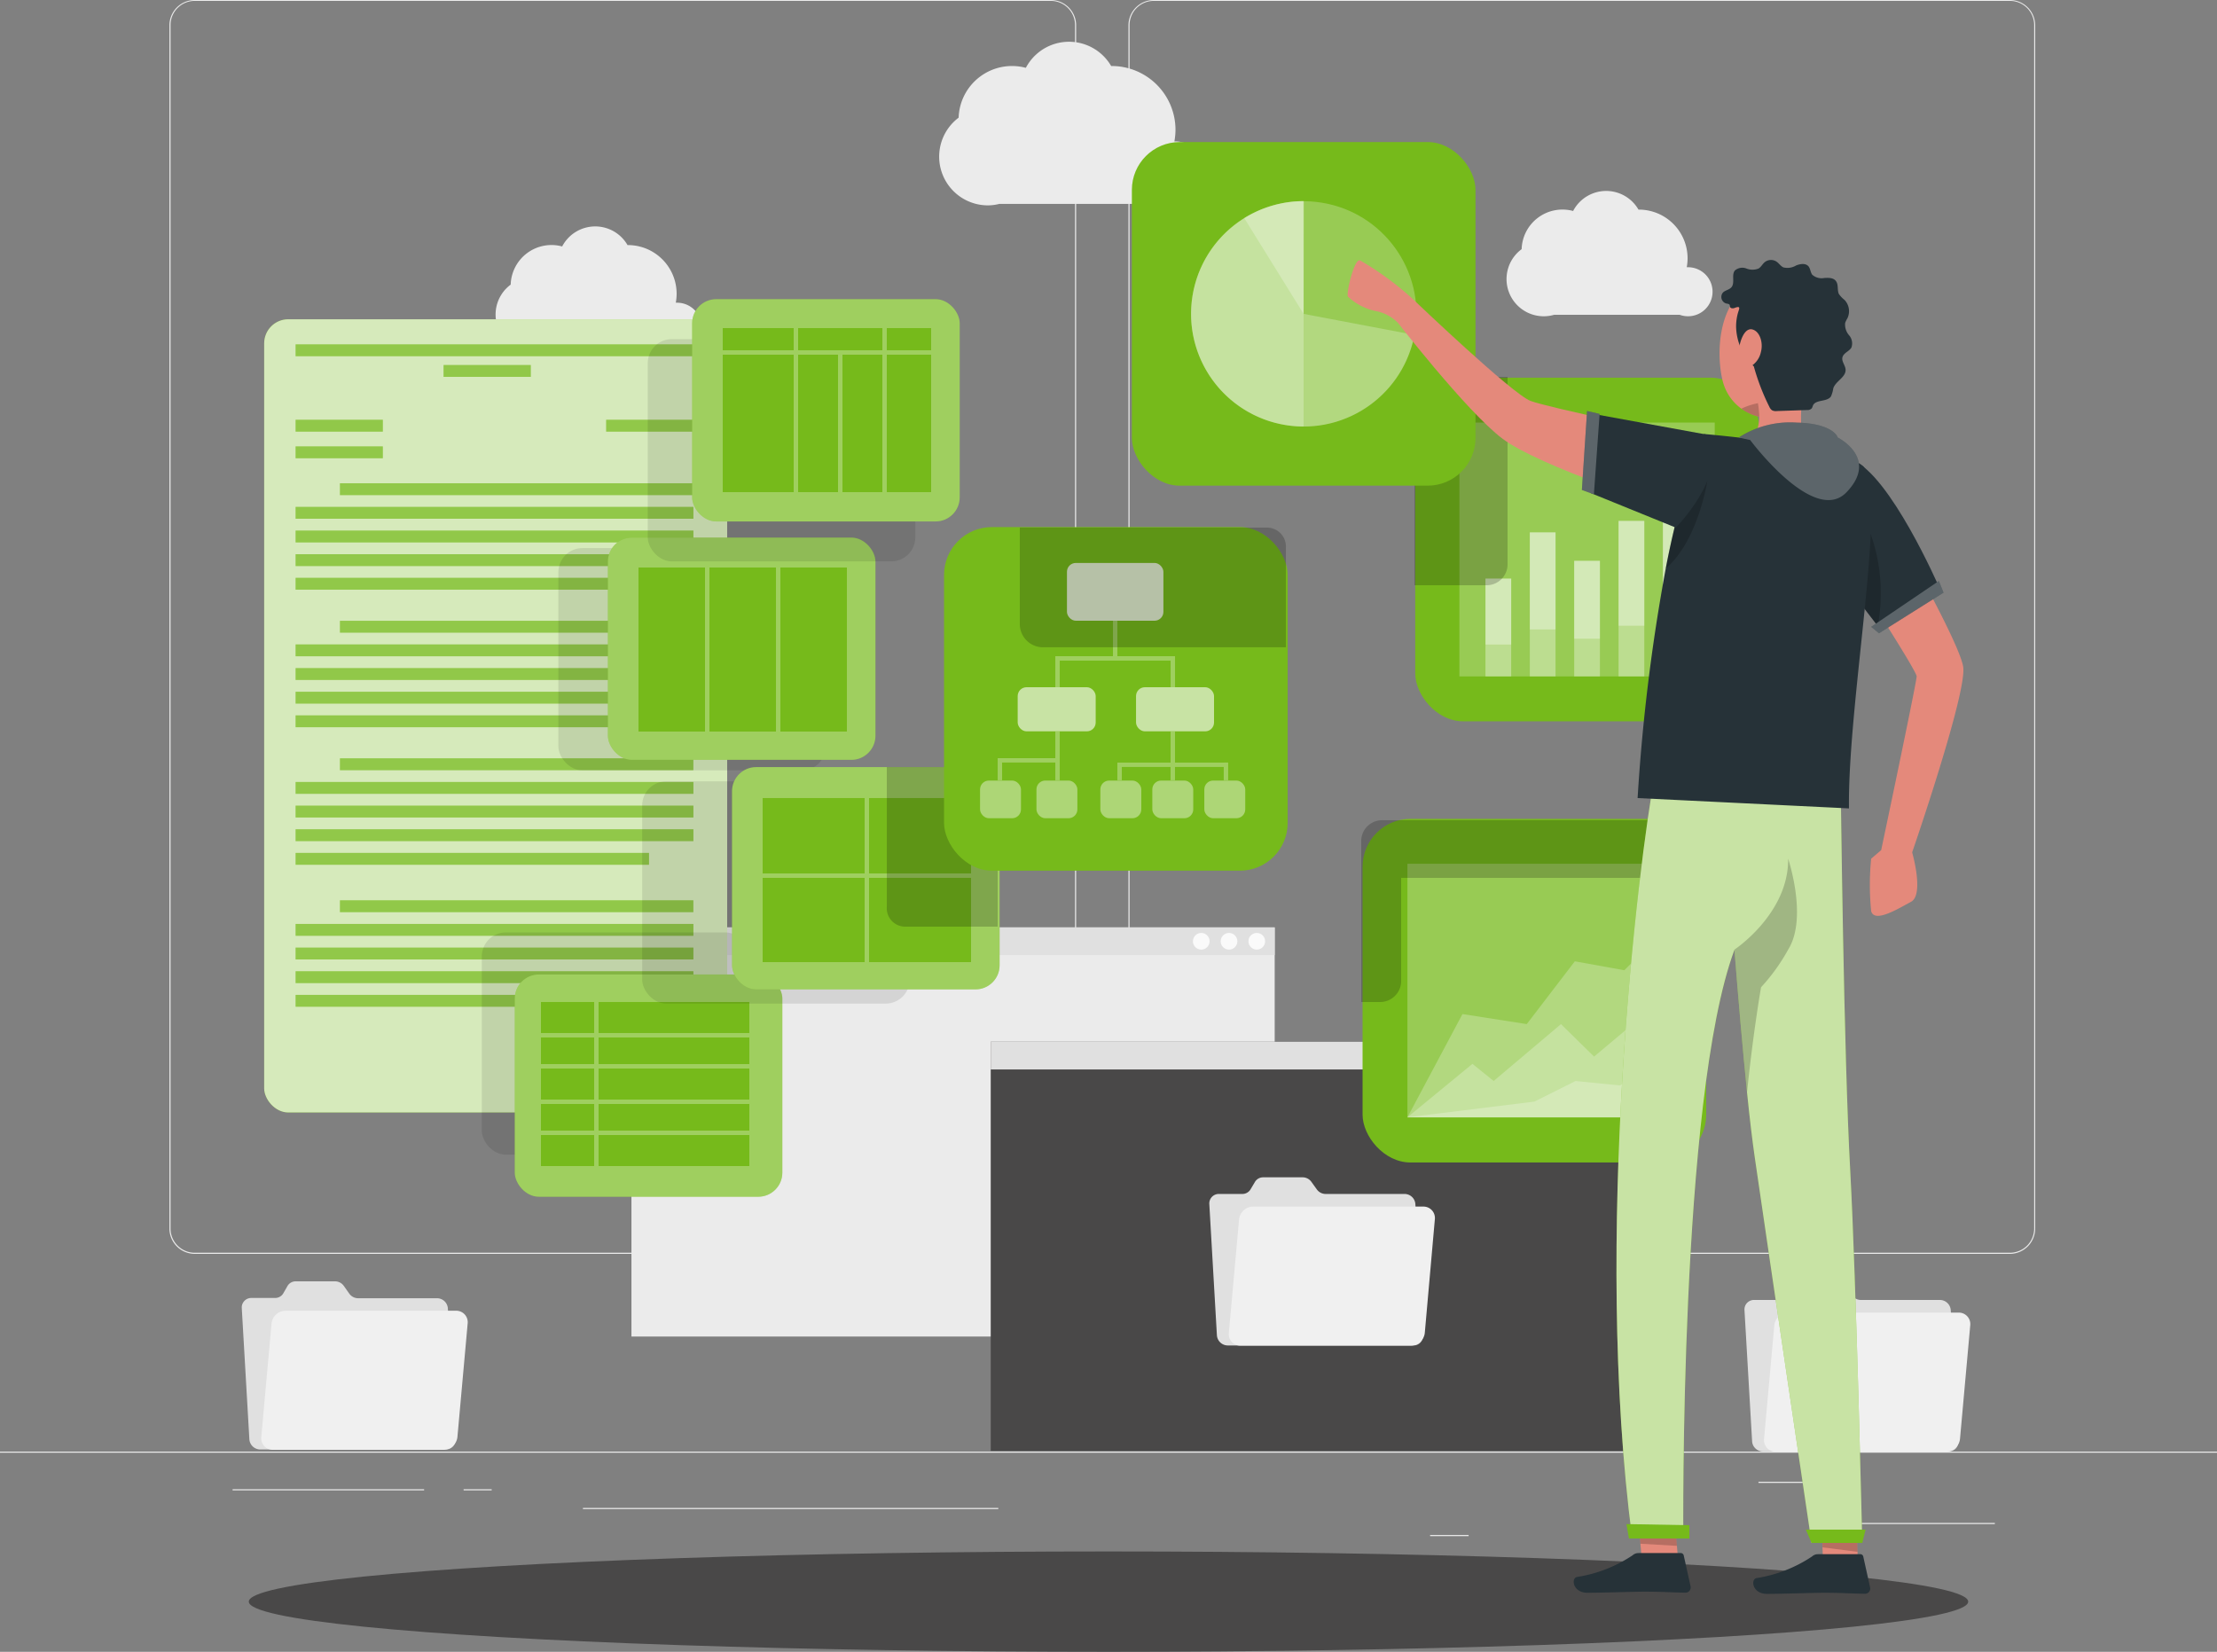 <svg xmlns="http://www.w3.org/2000/svg" width="218.305" height="162.663" viewBox="0 0 218.305 162.663">
  <rect x="0" y="0" width="218.305" height="162.663" fill="#808080" stroke="none"/>
  <g id="Visual_data-rafiki" data-name="Visual data-rafiki" transform="translate(0 -55)">
    <g id="freepik--background-complete--inject-205" transform="translate(0 55)">
      <rect id="Rectangle_142" data-name="Rectangle 142" width="218.305" height="0.109" transform="translate(0 142.946)" fill="#ebebeb"/>
      <rect id="Rectangle_143" data-name="Rectangle 143" width="14.461" height="0.109" transform="translate(181.97 149.971)" fill="#ebebeb"/>
      <rect id="Rectangle_144" data-name="Rectangle 144" width="3.794" height="0.109" transform="translate(140.82 151.159)" fill="#ebebeb"/>
      <rect id="Rectangle_145" data-name="Rectangle 145" width="8.379" height="0.109" transform="translate(173.155 145.919)" fill="#ebebeb"/>
      <rect id="Rectangle_146" data-name="Rectangle 146" width="18.857" height="0.109" transform="translate(22.905 146.653)" fill="#ebebeb"/>
      <rect id="Rectangle_147" data-name="Rectangle 147" width="2.764" height="0.109" transform="translate(45.652 146.653)" fill="#ebebeb"/>
      <rect id="Rectangle_148" data-name="Rectangle 148" width="40.902" height="0.109" transform="translate(57.401 148.495)" fill="#ebebeb"/>
      <path id="Path_660" data-name="Path 660" d="M125,178.473H40.7a2.493,2.493,0,0,1-2.489-2.493V57.471A2.493,2.493,0,0,1,40.7,55H125a2.493,2.493,0,0,1,2.493,2.493V175.98A2.493,2.493,0,0,1,125,178.473ZM40.7,55.087a2.384,2.384,0,0,0-2.38,2.384V175.98a2.384,2.384,0,0,0,2.38,2.384H125a2.388,2.388,0,0,0,2.384-2.384V57.471A2.388,2.388,0,0,0,125,55.087Z" transform="translate(-21.527 -55)" fill="#ebebeb"/>
      <path id="Path_661" data-name="Path 661" d="M341.3,178.473H256.993a2.5,2.5,0,0,1-2.493-2.493V57.471A2.5,2.5,0,0,1,256.993,55H341.3a2.493,2.493,0,0,1,2.484,2.471V175.98A2.493,2.493,0,0,1,341.3,178.473ZM256.993,55.087a2.388,2.388,0,0,0-2.384,2.384V175.98a2.388,2.388,0,0,0,2.384,2.384H341.3a2.388,2.388,0,0,0,2.384-2.384V57.471a2.388,2.388,0,0,0-2.384-2.384Z" transform="translate(-143.383 -55)" fill="#ebebeb"/>
      <rect id="Rectangle_149" data-name="Rectangle 149" width="63.339" height="40.29" transform="translate(62.178 91.326)" fill="#ebebeb"/>
      <rect id="Rectangle_150" data-name="Rectangle 150" width="63.339" height="2.729" transform="translate(62.178 91.326)" fill="#e0e0e0"/>
      <circle id="Ellipse_59" data-name="Ellipse 59" cx="0.821" cy="0.821" r="0.821" transform="translate(122.932 91.871)" fill="#fafafa"/>
      <circle id="Ellipse_60" data-name="Ellipse 60" cx="0.821" cy="0.821" r="0.821" transform="translate(120.199 91.871)" fill="#fafafa"/>
      <circle id="Ellipse_61" data-name="Ellipse 61" cx="0.821" cy="0.821" r="0.821" transform="translate(117.466 91.871)" fill="#fafafa"/>
      <rect id="Rectangle_151" data-name="Rectangle 151" width="63.339" height="40.29" transform="translate(97.556 102.586)" fill="#494848"/>
      <rect id="Rectangle_152" data-name="Rectangle 152" width="63.339" height="2.729" transform="translate(97.556 102.586)" fill="#e0e0e0"/>
      <path id="Path_662" data-name="Path 662" d="M364.232,292.021a.821.821,0,1,1-.821-.821A.821.821,0,0,1,364.232,292.021Z" transform="translate(-204.28 -188.073)" fill="#fafafa"/>
      <path id="Path_663" data-name="Path 663" d="M357.972,292.021a.821.821,0,1,1-.821-.821A.821.821,0,0,1,357.972,292.021Z" transform="translate(-200.753 -188.073)" fill="#fafafa"/>
      <path id="Path_664" data-name="Path 664" d="M351.712,292.02a.821.821,0,1,1-.8-.821.821.821,0,0,1,.8.821Z" transform="translate(-197.226 -188.072)" fill="#fafafa"/>
      <path id="Path_665" data-name="Path 665" d="M235.131,74.228h-.157a6.467,6.467,0,0,0,.109-1.14,6.287,6.287,0,0,0-6.287-6.283h-.048a4.8,4.8,0,0,0-8.4.179,5.261,5.261,0,0,0-6.619,4.907,4.8,4.8,0,0,0,2.855,8.637,4.729,4.729,0,0,0,1.148-.144h16.46a3.2,3.2,0,0,0,.943.144,3.152,3.152,0,0,0,0-6.3Z" transform="translate(-119.334 -60.304)" fill="#ebebeb"/>
      <path id="Path_666" data-name="Path 666" d="M357.632,105.575h-.122a4.734,4.734,0,0,0,.083-.873,4.8,4.8,0,0,0-4.8-4.8h-.035a3.672,3.672,0,0,0-6.436.135,4.021,4.021,0,0,0-5.069,3.759,3.663,3.663,0,0,0,2.183,6.61,3.712,3.712,0,0,0,1.013-.144H356.82a2.414,2.414,0,1,0,.816-4.685Z" transform="translate(-191.419 -79.261)" fill="#ebebeb"/>
      <path id="Path_667" data-name="Path 667" d="M129.632,113.575h-.122a4.729,4.729,0,0,0,.083-.873,4.8,4.8,0,0,0-4.8-4.8h-.035a3.672,3.672,0,0,0-6.436.135,4.021,4.021,0,0,0-5.069,3.759,3.663,3.663,0,0,0,2.183,6.61,3.71,3.71,0,0,0,1.013-.144H128.82a2.414,2.414,0,1,0,.816-4.685Z" transform="translate(-62.966 -83.768)" fill="#ebebeb"/>
      <path id="Path_668" data-name="Path 668" d="M65.114,345.214l-.55-.777a1.056,1.056,0,0,0-.873-.437H59.84a.93.93,0,0,0-.8.437l-.437.764a.934.934,0,0,1-.8.437H55.465a.934.934,0,0,0-.939,1l.747,12.919a1.078,1.078,0,0,0,1.057,1h18.3a.934.934,0,0,0,.939-1l-.751-12.893a1.07,1.07,0,0,0-1.052-1H65.97A1.07,1.07,0,0,1,65.114,345.214Z" transform="translate(-30.718 -217.82)" fill="#e0e0e0"/>
      <path id="Path_669" data-name="Path 669" d="M78.062,350.629H61.3a1.4,1.4,0,0,0-1.375,1.253l-1.009,11.19a1.135,1.135,0,0,0,1.153,1.253H76.848a1.41,1.41,0,0,0,1.38-1.253l1.009-11.19a1.131,1.131,0,0,0-1.174-1.253Z" transform="translate(-33.187 -221.554)" fill="#f0f0f0"/>
      <path id="Path_670" data-name="Path 670" d="M404.022,345.65l-.546-.764a1.065,1.065,0,0,0-.873-.437h-3.868a.922.922,0,0,0-.8.437l-.463.764a.93.93,0,0,1-.8.437h-2.31a.934.934,0,0,0-.939,1l.751,12.919a1.07,1.07,0,0,0,1.052,1h18.316a.934.934,0,0,0,.939-1l-.747-12.919a1.078,1.078,0,0,0-1.057-1h-7.793A1.07,1.07,0,0,1,404.022,345.65Z" transform="translate(-221.646 -218.073)" fill="#e0e0e0"/>
      <path id="Path_671" data-name="Path 671" d="M416.992,351.05H400.23a1.406,1.406,0,0,0-1.38,1.253l-1.009,11.19a1.135,1.135,0,0,0,1.153,1.253h16.761a1.41,1.41,0,0,0,1.38-1.253l1.009-11.19a1.131,1.131,0,0,0-1.153-1.253Z" transform="translate(-224.137 -221.791)" fill="#f0f0f0"/>
      <path id="Path_672" data-name="Path 672" d="M283.318,321.74l-.55-.764a1.057,1.057,0,0,0-.873-.437h-3.868a.93.93,0,0,0-.8.437l-.454.764a.934.934,0,0,1-.8.437h-2.31a.934.934,0,0,0-.939,1l.747,12.919a1.078,1.078,0,0,0,1.057,1h18.294a.93.93,0,0,0,.939-1l-.747-12.919a1.07,1.07,0,0,0-1.052-1H284.16A1.07,1.07,0,0,1,283.318,321.74Z" transform="translate(-153.644 -204.602)" fill="#e0e0e0"/>
      <path id="Path_673" data-name="Path 673" d="M296.281,327.14H279.515a1.406,1.406,0,0,0-1.375,1.253l-1.009,11.19a1.131,1.131,0,0,0,1.153,1.253h16.762a1.41,1.41,0,0,0,1.38-1.253l.991-11.195a1.126,1.126,0,0,0-1.135-1.249Z" transform="translate(-156.129 -208.321)" fill="#f0f0f0"/>
    </g>
    <g id="freepik--Shadow--inject-205" transform="translate(24.498 207.779)">
      <ellipse id="freepik--path--inject-205" cx="84.654" cy="4.942" rx="84.654" ry="4.942" fill="#494848"/>
    </g>
    <g id="freepik--Script--inject-205" transform="translate(26.013 86.44)">
      <rect id="Rectangle_153" data-name="Rectangle 153" width="45.591" height="78.11" rx="2.37" fill="#76ba1b"/>
      <rect id="Rectangle_154" data-name="Rectangle 154" width="45.591" height="78.11" rx="2.37" fill="#fff" opacity="0.7"/>
      <rect id="Rectangle_155" data-name="Rectangle 155" width="8.588" height="1.166" transform="translate(3.096 9.898)" fill="#76ba1b"/>
      <rect id="Rectangle_156" data-name="Rectangle 156" width="8.588" height="1.166" transform="translate(3.096 12.518)" fill="#76ba1b"/>
      <rect id="Rectangle_157" data-name="Rectangle 157" width="8.588" height="1.166" transform="translate(33.676 9.898)" fill="#76ba1b"/>
      <rect id="Rectangle_158" data-name="Rectangle 158" width="8.588" height="1.166" transform="translate(17.665 4.506)" fill="#76ba1b"/>
      <rect id="Rectangle_159" data-name="Rectangle 159" width="39.168" height="1.166" transform="translate(3.096 2.471)" fill="#76ba1b"/>
      <rect id="Rectangle_160" data-name="Rectangle 160" width="34.798" height="1.166" transform="translate(7.462 16.15)" fill="#76ba1b"/>
      <rect id="Rectangle_161" data-name="Rectangle 161" width="39.168" height="1.166" transform="translate(3.096 18.477)" fill="#76ba1b"/>
      <rect id="Rectangle_162" data-name="Rectangle 162" width="39.168" height="1.166" transform="translate(3.096 20.809)" fill="#76ba1b"/>
      <rect id="Rectangle_163" data-name="Rectangle 163" width="39.168" height="1.166" transform="translate(3.096 23.136)" fill="#76ba1b"/>
      <rect id="Rectangle_164" data-name="Rectangle 164" width="34.798" height="1.166" transform="translate(3.096 25.463)" fill="#76ba1b"/>
      <rect id="Rectangle_165" data-name="Rectangle 165" width="34.798" height="1.166" transform="translate(7.462 29.694)" fill="#76ba1b"/>
      <rect id="Rectangle_166" data-name="Rectangle 166" width="39.168" height="1.166" transform="translate(3.096 32.021)" fill="#76ba1b"/>
      <rect id="Rectangle_167" data-name="Rectangle 167" width="39.168" height="1.166" transform="translate(3.096 34.352)" fill="#76ba1b"/>
      <rect id="Rectangle_168" data-name="Rectangle 168" width="39.168" height="1.166" transform="translate(3.096 36.68)" fill="#76ba1b"/>
      <rect id="Rectangle_169" data-name="Rectangle 169" width="34.798" height="1.166" transform="translate(3.096 39.007)" fill="#76ba1b"/>
      <rect id="Rectangle_170" data-name="Rectangle 170" width="34.798" height="1.166" transform="translate(7.462 43.237)" fill="#76ba1b"/>
      <rect id="Rectangle_171" data-name="Rectangle 171" width="39.168" height="1.166" transform="translate(3.096 45.565)" fill="#76ba1b"/>
      <rect id="Rectangle_172" data-name="Rectangle 172" width="39.168" height="1.166" transform="translate(3.096 47.896)" fill="#76ba1b"/>
      <rect id="Rectangle_173" data-name="Rectangle 173" width="39.168" height="1.166" transform="translate(3.096 50.223)" fill="#76ba1b"/>
      <rect id="Rectangle_174" data-name="Rectangle 174" width="34.798" height="1.166" transform="translate(3.096 52.55)" fill="#76ba1b"/>
      <rect id="Rectangle_175" data-name="Rectangle 175" width="34.798" height="1.166" transform="translate(7.462 57.218)" fill="#76ba1b"/>
      <rect id="Rectangle_176" data-name="Rectangle 176" width="39.168" height="1.166" transform="translate(3.096 59.545)" fill="#76ba1b"/>
      <rect id="Rectangle_177" data-name="Rectangle 177" width="39.168" height="1.166" transform="translate(3.096 61.876)" fill="#76ba1b"/>
      <rect id="Rectangle_178" data-name="Rectangle 178" width="39.168" height="1.166" transform="translate(3.096 64.204)" fill="#76ba1b"/>
      <rect id="Rectangle_179" data-name="Rectangle 179" width="34.798" height="1.166" transform="translate(3.096 66.531)" fill="#76ba1b"/>
      <rect id="Rectangle_180" data-name="Rectangle 180" width="8.588" height="1.166" transform="translate(33.676 73.246)" fill="#76ba1b"/>
      <g id="Group_3494" data-name="Group 3494" transform="translate(3.096 2.471)" opacity="0.2">
        <rect id="Rectangle_181" data-name="Rectangle 181" width="8.588" height="1.166" transform="translate(0 7.427)" fill="#fff"/>
        <rect id="Rectangle_182" data-name="Rectangle 182" width="8.588" height="1.166" transform="translate(0 10.046)" fill="#fff"/>
        <rect id="Rectangle_183" data-name="Rectangle 183" width="8.588" height="1.166" transform="translate(30.58 7.427)" fill="#fff"/>
        <rect id="Rectangle_184" data-name="Rectangle 184" width="8.588" height="1.166" transform="translate(14.57 2.035)" fill="#fff"/>
        <rect id="Rectangle_185" data-name="Rectangle 185" width="39.168" height="1.166" fill="#fff"/>
        <rect id="Rectangle_186" data-name="Rectangle 186" width="34.798" height="1.166" transform="translate(4.366 13.679)" fill="#fff"/>
        <rect id="Rectangle_187" data-name="Rectangle 187" width="39.168" height="1.166" transform="translate(0 16.006)" fill="#fff"/>
        <rect id="Rectangle_188" data-name="Rectangle 188" width="39.168" height="1.166" transform="translate(0 18.338)" fill="#fff"/>
        <rect id="Rectangle_189" data-name="Rectangle 189" width="39.168" height="1.166" transform="translate(0 20.665)" fill="#fff"/>
        <rect id="Rectangle_190" data-name="Rectangle 190" width="34.798" height="1.166" transform="translate(0 22.992)" fill="#fff"/>
        <rect id="Rectangle_191" data-name="Rectangle 191" width="34.798" height="1.166" transform="translate(4.366 27.223)" fill="#fff"/>
        <rect id="Rectangle_192" data-name="Rectangle 192" width="39.168" height="1.166" transform="translate(0 29.55)" fill="#fff"/>
        <rect id="Rectangle_193" data-name="Rectangle 193" width="39.168" height="1.166" transform="translate(0 31.881)" fill="#fff"/>
        <rect id="Rectangle_194" data-name="Rectangle 194" width="39.168" height="1.166" transform="translate(0 34.208)" fill="#fff"/>
        <rect id="Rectangle_195" data-name="Rectangle 195" width="34.798" height="1.166" transform="translate(0 36.536)" fill="#fff"/>
        <rect id="Rectangle_196" data-name="Rectangle 196" width="34.798" height="1.166" transform="translate(4.366 40.766)" fill="#fff"/>
        <rect id="Rectangle_197" data-name="Rectangle 197" width="39.168" height="1.166" transform="translate(0 43.093)" fill="#fff"/>
        <rect id="Rectangle_198" data-name="Rectangle 198" width="39.168" height="1.166" transform="translate(0 45.425)" fill="#fff"/>
        <rect id="Rectangle_199" data-name="Rectangle 199" width="39.168" height="1.166" transform="translate(0 47.752)" fill="#fff"/>
        <rect id="Rectangle_200" data-name="Rectangle 200" width="34.798" height="1.166" transform="translate(0 50.079)" fill="#fff"/>
        <rect id="Rectangle_201" data-name="Rectangle 201" width="34.798" height="1.166" transform="translate(4.366 54.747)" fill="#fff"/>
        <rect id="Rectangle_202" data-name="Rectangle 202" width="39.168" height="1.166" transform="translate(0 57.074)" fill="#fff"/>
        <rect id="Rectangle_203" data-name="Rectangle 203" width="39.168" height="1.166" transform="translate(0 59.405)" fill="#fff"/>
        <rect id="Rectangle_204" data-name="Rectangle 204" width="39.168" height="1.166" transform="translate(0 61.732)" fill="#fff"/>
        <rect id="Rectangle_205" data-name="Rectangle 205" width="34.798" height="1.166" transform="translate(0 64.059)" fill="#fff"/>
        <rect id="Rectangle_206" data-name="Rectangle 206" width="8.588" height="1.166" transform="translate(30.58 70.774)" fill="#fff"/>
      </g>
    </g>
    <g id="freepik--data-2--inject-205" transform="translate(47.442 84.462)">
      <rect id="Rectangle_207" data-name="Rectangle 207" width="26.345" height="21.887" rx="2.37" transform="translate(0 62.357)" opacity="0.1"/>
      <rect id="Rectangle_208" data-name="Rectangle 208" width="26.345" height="21.887" rx="2.37" transform="translate(3.248 66.5)" fill="#76ba1b"/>
      <rect id="Rectangle_209" data-name="Rectangle 209" width="26.345" height="21.887" rx="2.37" transform="translate(3.248 66.5)" fill="#fff" opacity="0.3"/>
      <rect id="Rectangle_210" data-name="Rectangle 210" width="5.239" height="2.62" transform="translate(5.824 79.253)" fill="#76ba1b"/>
      <rect id="Rectangle_211" data-name="Rectangle 211" width="14.845" height="2.62" transform="translate(11.5 79.253)" fill="#76ba1b"/>
      <rect id="Rectangle_212" data-name="Rectangle 212" width="5.239" height="3.056" transform="translate(5.824 75.761)" fill="#76ba1b"/>
      <rect id="Rectangle_213" data-name="Rectangle 213" width="5.239" height="2.62" transform="translate(5.824 72.704)" fill="#76ba1b"/>
      <rect id="Rectangle_214" data-name="Rectangle 214" width="14.845" height="3.056" transform="translate(11.5 75.761)" fill="#76ba1b"/>
      <rect id="Rectangle_215" data-name="Rectangle 215" width="14.845" height="3.056" transform="translate(11.5 82.31)" fill="#76ba1b"/>
      <rect id="Rectangle_216" data-name="Rectangle 216" width="14.845" height="2.62" transform="translate(11.5 72.704)" fill="#76ba1b"/>
      <rect id="Rectangle_217" data-name="Rectangle 217" width="5.239" height="3.056" transform="translate(5.824 82.31)" fill="#76ba1b"/>
      <rect id="Rectangle_218" data-name="Rectangle 218" width="5.239" height="3.056" transform="translate(5.824 69.211)" fill="#76ba1b"/>
      <rect id="Rectangle_219" data-name="Rectangle 219" width="14.845" height="3.056" transform="translate(11.5 69.211)" fill="#76ba1b"/>
      <rect id="Rectangle_220" data-name="Rectangle 220" width="26.345" height="21.887" rx="2.37" transform="translate(7.54 24.511)" opacity="0.1"/>
      <rect id="Rectangle_221" data-name="Rectangle 221" width="26.345" height="21.887" rx="2.37" transform="translate(12.417 23.477)" fill="#76ba1b"/>
      <rect id="Rectangle_222" data-name="Rectangle 222" width="26.345" height="21.887" rx="2.37" transform="translate(12.417 23.477)" fill="#fff" opacity="0.3"/>
      <rect id="Rectangle_223" data-name="Rectangle 223" width="6.549" height="3.056" transform="translate(29.401 26.424)" fill="#76ba1b"/>
      <rect id="Rectangle_224" data-name="Rectangle 224" width="6.549" height="3.056" transform="translate(22.416 26.424)" fill="#76ba1b"/>
      <rect id="Rectangle_225" data-name="Rectangle 225" width="6.549" height="13.098" transform="translate(22.416 29.48)" fill="#76ba1b"/>
      <rect id="Rectangle_226" data-name="Rectangle 226" width="6.549" height="13.098" transform="translate(29.401 29.48)" fill="#76ba1b"/>
      <rect id="Rectangle_227" data-name="Rectangle 227" width="6.549" height="3.056" transform="translate(15.43 26.424)" fill="#76ba1b"/>
      <rect id="Rectangle_228" data-name="Rectangle 228" width="6.549" height="13.098" transform="translate(15.43 29.48)" fill="#76ba1b"/>
      <rect id="Rectangle_229" data-name="Rectangle 229" width="26.345" height="21.887" rx="2.37" transform="translate(15.792 47.481)" opacity="0.1"/>
      <rect id="Rectangle_230" data-name="Rectangle 230" width="26.345" height="21.887" rx="2.37" transform="translate(24.642 46.08)" fill="#76ba1b"/>
      <rect id="Rectangle_231" data-name="Rectangle 231" width="26.345" height="21.887" rx="2.37" transform="translate(24.642 46.08)" fill="#fff" opacity="0.3"/>
      <rect id="Rectangle_232" data-name="Rectangle 232" width="10.042" height="7.422" transform="translate(38.134 49.127)" fill="#76ba1b"/>
      <rect id="Rectangle_233" data-name="Rectangle 233" width="10.042" height="7.422" transform="translate(27.655 49.127)" fill="#76ba1b"/>
      <rect id="Rectangle_234" data-name="Rectangle 234" width="10.042" height="8.296" transform="translate(27.655 56.986)" fill="#76ba1b"/>
      <rect id="Rectangle_235" data-name="Rectangle 235" width="10.042" height="8.296" transform="translate(38.134 56.986)" fill="#76ba1b"/>
      <path id="Path_674" data-name="Path 674" d="M210.909,229.044v14.674h-9.051a1.812,1.812,0,0,1-1.864-1.947V228h10.073C210.638,228,210.909,228.472,210.909,229.044Z" transform="translate(-160.113 -181.929)" opacity="0.2"/>
      <rect id="Rectangle_236" data-name="Rectangle 236" width="26.345" height="21.887" rx="2.37" transform="translate(16.342 3.934)" opacity="0.1"/>
      <rect id="Rectangle_237" data-name="Rectangle 237" width="26.345" height="21.887" rx="2.37" transform="translate(20.713)" fill="#76ba1b"/>
      <rect id="Rectangle_238" data-name="Rectangle 238" width="26.345" height="21.887" rx="2.37" transform="translate(20.713)" fill="#fff" opacity="0.3"/>
      <rect id="Rectangle_239" data-name="Rectangle 239" width="8.296" height="2.183" transform="translate(31.148 2.847)" fill="#76ba1b"/>
      <rect id="Rectangle_240" data-name="Rectangle 240" width="3.929" height="13.535" transform="translate(31.148 5.466)" fill="#76ba1b"/>
      <rect id="Rectangle_241" data-name="Rectangle 241" width="4.366" height="2.183" transform="translate(39.88 2.847)" fill="#76ba1b"/>
      <rect id="Rectangle_242" data-name="Rectangle 242" width="4.366" height="13.535" transform="translate(39.88 5.466)" fill="#76ba1b"/>
      <rect id="Rectangle_243" data-name="Rectangle 243" width="3.929" height="13.535" transform="translate(35.514 5.466)" fill="#76ba1b"/>
      <rect id="Rectangle_244" data-name="Rectangle 244" width="6.986" height="13.535" transform="translate(23.725 5.466)" fill="#76ba1b"/>
      <rect id="Rectangle_245" data-name="Rectangle 245" width="6.986" height="2.183" transform="translate(23.725 2.847)" fill="#76ba1b"/>
    </g>
    <g id="freepik--data-1--inject-205" transform="translate(92.959 68.989)">
      <rect id="Rectangle_246" data-name="Rectangle 246" width="33.837" height="33.837" rx="4.71" transform="translate(41.212 66.649)" fill="#76ba1b"/>
      <rect id="Rectangle_247" data-name="Rectangle 247" width="25.14" height="24.996" transform="translate(45.63 71.071)" fill="#fff" opacity="0.25"/>
      <path id="Path_675" data-name="Path 675" d="M317.42,291.974l6.4-5.261,2.091,1.685,6.628-5.6,3.257,3.2,6.763-5.676v11.644Z" transform="translate(-271.79 -195.938)" fill="#fff" opacity="0.25"/>
      <path id="Path_676" data-name="Path 676" d="M317.42,283.433l5.418-10.164,6.331.987,4.733-6.182,4.873.878,3.785-3.781v18.263Z" transform="translate(-271.79 -187.397)" fill="#fff" opacity="0.25"/>
      <path id="Path_677" data-name="Path 677" d="M317.42,300.239l12.5-1.546,4.052-2.026,4.366.437,4.222-2.1v5.239Z" transform="translate(-271.79 -204.203)" fill="#fff" opacity="0.25"/>
      <path id="Path_678" data-name="Path 678" d="M337.563,240v3.493a2.279,2.279,0,0,1-2.183,2.183h-24.45v10.252a2.083,2.083,0,0,1-2.183,1.973H307v-15.98A2.059,2.059,0,0,1,309.183,240Z" transform="translate(-265.919 -173.216)" opacity="0.2"/>
      <rect id="Rectangle_248" data-name="Rectangle 248" width="33.837" height="33.837" rx="4.71" transform="translate(0 37.915)" fill="#76ba1b"/>
      <rect id="Rectangle_249" data-name="Rectangle 249" width="9.496" height="5.689" rx="0.87" transform="translate(12.103 41.447)" fill="#fff" opacity="0.8"/>
      <rect id="Rectangle_250" data-name="Rectangle 250" width="7.68" height="4.344" rx="0.87" transform="translate(7.252 53.686)" fill="#fff" opacity="0.6"/>
      <rect id="Rectangle_251" data-name="Rectangle 251" width="7.68" height="4.344" rx="0.87" transform="translate(18.905 53.686)" fill="#fff" opacity="0.6"/>
      <rect id="Rectangle_252" data-name="Rectangle 252" width="4.03" height="3.711" rx="0.87" transform="translate(15.391 62.876)" fill="#fff" opacity="0.4"/>
      <rect id="Rectangle_253" data-name="Rectangle 253" width="4.03" height="3.711" rx="0.87" transform="translate(20.508 62.876)" fill="#fff" opacity="0.4"/>
      <rect id="Rectangle_254" data-name="Rectangle 254" width="4.03" height="3.711" rx="0.87" transform="translate(25.629 62.876)" fill="#fff" opacity="0.4"/>
      <rect id="Rectangle_255" data-name="Rectangle 255" width="4.03" height="3.711" rx="0.87" transform="translate(3.545 62.876)" fill="#fff" opacity="0.4"/>
      <rect id="Rectangle_256" data-name="Rectangle 256" width="4.03" height="3.711" rx="0.87" transform="translate(9.099 62.876)" fill="#fff" opacity="0.4"/>
      <g id="Group_3495" data-name="Group 3495" transform="translate(5.279 47.136)" opacity="0.3">
        <path id="Path_679" data-name="Path 679" d="M249.352,201.549h.437v-3.056h-5.676V195h-.437v3.493H238v3.056h.437v-2.62h10.915Z" transform="translate(-232.324 -195)" fill="#fff"/>
        <path id="Path_680" data-name="Path 680" d="M230.676,222.62H225V224.8h.437v-1.746h5.239V224.8h.437V220h-.437Z" transform="translate(-225 -209.085)" fill="#fff"/>
        <path id="Path_681" data-name="Path 681" d="M257.676,223.056V220h-.437v3.056H252V224.8h.437v-1.31h4.8v1.31h.437v-1.31h4.8v1.31h.437v-1.746Z" transform="translate(-240.212 -209.085)" fill="#fff"/>
      </g>
      <path id="Path_682" data-name="Path 682" d="M256.2,176v9.784H232.214A2.292,2.292,0,0,1,230,183.605V174h24.324a1.864,1.864,0,0,1,1.873,2Z" transform="translate(-222.538 -136.032)" opacity="0.2"/>
      <rect id="Rectangle_257" data-name="Rectangle 257" width="33.837" height="33.837" rx="4.71" transform="translate(46.399 23.206)" fill="#76ba1b"/>
      <rect id="Rectangle_258" data-name="Rectangle 258" width="25.14" height="24.996" transform="translate(50.747 27.624)" fill="#fff" opacity="0.25"/>
      <rect id="Rectangle_259" data-name="Rectangle 259" width="2.532" height="6.492" transform="translate(53.314 42.989)" fill="#fff" opacity="0.35"/>
      <rect id="Rectangle_260" data-name="Rectangle 260" width="2.532" height="9.632" transform="translate(53.314 42.989)" fill="#fff" opacity="0.35"/>
      <rect id="Rectangle_261" data-name="Rectangle 261" width="2.532" height="9.557" transform="translate(57.681 38.439)" fill="#fff" opacity="0.35"/>
      <rect id="Rectangle_262" data-name="Rectangle 262" width="2.532" height="14.181" transform="translate(57.681 38.439)" fill="#fff" opacity="0.35"/>
      <rect id="Rectangle_263" data-name="Rectangle 263" width="2.532" height="7.671" transform="translate(62.051 41.238)" fill="#fff" opacity="0.35"/>
      <rect id="Rectangle_264" data-name="Rectangle 264" width="2.532" height="11.382" transform="translate(62.051 41.238)" fill="#fff" opacity="0.35"/>
      <rect id="Rectangle_265" data-name="Rectangle 265" width="2.532" height="10.321" transform="translate(66.421 37.308)" fill="#fff" opacity="0.35"/>
      <rect id="Rectangle_266" data-name="Rectangle 266" width="2.532" height="15.312" transform="translate(66.421 37.308)" fill="#fff" opacity="0.35"/>
      <rect id="Rectangle_267" data-name="Rectangle 267" width="2.532" height="14.364" transform="translate(70.788 31.305)" fill="#fff" opacity="0.35"/>
      <rect id="Rectangle_268" data-name="Rectangle 268" width="2.532" height="21.315" transform="translate(70.788 31.305)" fill="#fff" opacity="0.35"/>
      <path id="Path_683" data-name="Path 683" d="M328.169,140v18.512a2.061,2.061,0,0,1-2.109,2.008H319V142.135A2.183,2.183,0,0,1,321.131,140Z" transform="translate(-272.68 -116.877)" opacity="0.2"/>
      <rect id="Rectangle_269" data-name="Rectangle 269" width="33.837" height="33.837" rx="4.71" transform="translate(18.495)" fill="#76ba1b"/>
      <circle id="Ellipse_62" data-name="Ellipse 62" cx="11.094" cy="11.094" r="11.094" transform="translate(22.692 26.094) rotate(-80.78)" fill="#fff" opacity="0.25"/>
      <path id="Path_684" data-name="Path 684" d="M279.705,111.469l10.915,2.07a11.094,11.094,0,1,1-10.915-13.168Z" transform="translate(-244.301 -94.55)" fill="#fff" opacity="0.25"/>
      <path id="Path_685" data-name="Path 685" d="M279.7,111.466V122.56a11.1,11.1,0,1,1,.031-22.2Z" transform="translate(-244.294 -94.547)" fill="#fff" opacity="0.25"/>
      <path id="Path_686" data-name="Path 686" d="M286.456,111.463l-5.846-9.431a10.916,10.916,0,0,1,2.79-1.236,11.055,11.055,0,0,1,3.021-.437Z" transform="translate(-251.051 -94.544)" fill="#fff" opacity="0.25"/>
    </g>
    <g id="freepik--Character--inject-205" transform="translate(132.704 80.597)">
      <g id="freepik--group--inject-205">
        <path id="Path_687" data-name="Path 687" d="M422.334,176s5.894,10.33,6.331,12.806-5.021,18.3-5.021,18.3,1.2,4.165-.109,4.868-3.6,2.118-3.929.917a26,26,0,0,1,0-5.161l.987-.843s3.493-16.539,3.493-17.111-6.335-10.326-6.335-10.326Z" transform="translate(-368.06 -148.767)" fill="#e4897b"/>
        <path id="Path_688" data-name="Path 688" d="M373.055,397.171l-3.541.371-.179-2.052-.485-5.584,3.541-.376.537,6.169Z" transform="translate(-340.51 -269.068)" fill="#e4897b"/>
        <path id="Path_689" data-name="Path 689" d="M414.166,395.859h-3.432l-.031-.777,0-.1-.175-4.977,0-.1L410.45,388h3.436Z" transform="translate(-363.947 -268.206)" fill="#e4897b"/>
        <path id="Path_690" data-name="Path 690" d="M372.391,389.53l.537,6.169-3.593-.21-.485-5.584Z" transform="translate(-340.51 -269.068)" opacity="0.2"/>
        <path id="Path_691" data-name="Path 691" d="M414.234,398.239h0l-3.436-.437h0l-.179-4.8h0l3.441.275.175,4.811Z" transform="translate(-364.038 -271.023)" opacity="0.2"/>
        <path id="Path_692" data-name="Path 692" d="M422.069,171.223l-5.907,4.017-.113-.144-3.585-4.672-2.183-2.864,3.244-8.82C417.253,160.163,422.069,171.223,422.069,171.223Z" transform="translate(-363.852 -139.043)" fill="#263238"/>
        <path id="Path_693" data-name="Path 693" d="M418.865,184.476,415.28,179.8l2.877-4.414A17.48,17.48,0,0,1,418.865,184.476Z" transform="translate(-366.669 -148.423)" opacity="0.2"/>
        <path id="Path_694" data-name="Path 694" d="M401.776,405.53h4.17a.3.3,0,0,1,.293.236l.677,3.056a.515.515,0,0,1-.5.611c-1.349-.022-2.332-.1-4.026-.1-1.044,0-4.191.109-5.632.109s-1.629-1.423-1.039-1.554a13.6,13.6,0,0,0,5.484-2.135.825.825,0,0,1,.576-.218Z" transform="translate(-355.47 -278.082)" fill="#263238"/>
        <path id="Path_695" data-name="Path 695" d="M361.286,405.28h4.17a.3.3,0,0,1,.293.236l.677,3.056a.515.515,0,0,1-.5.611c-1.349-.022-2.332-.1-4.026-.1-1.043,0-4.191.109-5.632.109s-1.629-1.423-1.039-1.554a13.6,13.6,0,0,0,5.484-2.135.825.825,0,0,1,.576-.218Z" transform="translate(-332.658 -277.941)" fill="#263238"/>
        <path id="Path_696" data-name="Path 696" d="M366.112,304.534h5.034s-.41-43.334,5.034-57.969c.384,4.838.816,9.854,1.24,14.037.262,2.589.528,4.8.777,6.51,1.585,10.915,5.58,37.858,5.58,37.858h4.99s-.594-25.821-1.179-36.544c-.651-11.644-.93-37.243-.961-39.426H368.4C366.671,238.169,362.226,274.844,366.112,304.534Z" transform="translate(-338.096 -178.627)" fill="#76ba1b"/>
        <path id="Path_697" data-name="Path 697" d="M366.112,304.534h5.034s-.41-43.334,5.034-57.969c.384,4.838.816,9.854,1.24,14.037.262,2.589.528,4.8.777,6.51,1.585,10.915,5.58,37.858,5.58,37.858h4.99s-.594-25.821-1.179-36.544c-.651-11.644-.93-37.243-.961-39.426H368.4C366.671,238.169,362.226,274.844,366.112,304.534Z" transform="translate(-338.096 -178.627)" fill="#fff" opacity="0.6"/>
        <path id="Path_698" data-name="Path 698" d="M388.111,128.2c.044.166.092.332.148.485a4.8,4.8,0,0,0,2.323,2.65,4.3,4.3,0,0,0,5.135-.821c1.72-1.746,1.677-3.742,1.869-7.134a4.654,4.654,0,0,0-6.423-4.646C387.831,120.091,387.377,125.142,388.111,128.2Z" transform="translate(-351.192 -116.304)" fill="#e4897b"/>
        <path id="Path_699" data-name="Path 699" d="M392.73,146.32a4.8,4.8,0,0,0,.624.384,4.327,4.327,0,0,0,3.716.162,4.964,4.964,0,0,0-.607-1.153A6.711,6.711,0,0,0,392.73,146.32Z" transform="translate(-353.964 -131.674)" opacity="0.2"/>
        <path id="Path_700" data-name="Path 700" d="M398.234,145.841c-1.672,1.519-5.768.956-5.768.956s-2.559-.7-2.022-1.5a2.848,2.848,0,0,0,2.537-1.851,4.366,4.366,0,0,0,.153-1.72,9.034,9.034,0,0,0-.127-.961l5.06-3.768C397.408,139.493,396.6,144.047,398.234,145.841Z" transform="translate(-352.635 -126.795)" fill="#e4897b"/>
        <path id="Path_701" data-name="Path 701" d="M389.973,118.326c.035.1-.052.293-.118.515a4.987,4.987,0,0,0-.183,1.34,5.532,5.532,0,0,0,1.746,3.93,21.83,21.83,0,0,0,1.528,3.978.847.847,0,0,0,.253.336.812.812,0,0,0,.489.083l2.96-.1a.6.6,0,0,0,.476-.166,1.423,1.423,0,0,0,.109-.266c.266-.637,1.393-.336,1.781-.908a3.162,3.162,0,0,0,.231-.812c.244-.707,1.244-1.074,1.209-1.825-.022-.437-.437-.83-.3-1.249s.655-.55.873-.926a1.221,1.221,0,0,0-.24-1.222,1.6,1.6,0,0,1-.375-1.209,2.667,2.667,0,0,1,.227-.463,1.611,1.611,0,0,0-.293-1.8,2.752,2.752,0,0,1-.541-.563c-.2-.38-.031-.873-.275-1.253s-.747-.367-1.174-.341a1.388,1.388,0,0,1-1.188-.323c-.183-.249-.175-.6-.375-.834-.288-.323-.812-.236-1.218-.074a1.637,1.637,0,0,1-1.244.188c-.275-.127-.437-.406-.685-.572a.991.991,0,0,0-1.166.065c-.218.188-.349.472-.6.62a1.607,1.607,0,0,1-1.183,0,1.118,1.118,0,0,0-1.14.188c-.367.437.031,1.214-.345,1.655-.214.253-.607.288-.838.524a.672.672,0,0,0,.323,1.074c.131.026.3.035.349.157a1.089,1.089,0,0,1,.026.166c.048.17.288.179.437.122C389.82,118.239,389.942,118.247,389.973,118.326Z" transform="translate(-351.425 -113.627)" fill="#263238"/>
        <path id="Path_702" data-name="Path 702" d="M394.326,131.485a2.183,2.183,0,0,1-1.131,1.506c-.69.293-1.144-.681-1.044-1.7.1-.908.563-2.183,1.31-2.013S394.567,130.572,394.326,131.485Z" transform="translate(-353.631 -122.437)" fill="#e4897b"/>
        <path id="Path_703" data-name="Path 703" d="M391.17,257.63c.384,4.838.816,9.867,1.24,14.05.62-6.038,1.38-10.343,1.38-10.343a18.826,18.826,0,0,0,2.668-3.707c1.956-3.122,0-8.95,0-8.95C396.519,254.094,391.17,257.63,391.17,257.63Z" transform="translate(-353.085 -189.714)" opacity="0.2"/>
        <path id="Path_704" data-name="Path 704" d="M390.143,189.757,369.33,188.74a185.9,185.9,0,0,1,2.768-22.595,85.644,85.644,0,0,1,2.183-8.889,43.73,43.73,0,0,1,1.585-4.366s12.937,1.065,15.587,3.1S390,179.135,390.143,189.757Z" transform="translate(-340.781 -135.747)" fill="#263238"/>
        <path id="Path_705" data-name="Path 705" d="M392.14,151.777a9.3,9.3,0,0,1,5.676-1.471c3.7.083,4.074,1.471,4.074,1.471s4.074,2.03.873,5.379-9.5-5.135-9.5-5.135Z" transform="translate(-353.632 -134.289)" fill="#263238"/>
        <path id="Path_706" data-name="Path 706" d="M392.14,151.777a9.3,9.3,0,0,1,5.676-1.471c3.7.083,4.074,1.471,4.074,1.471s4.074,2.03.873,5.379-9.5-5.135-9.5-5.135Z" transform="translate(-353.632 -134.289)" fill="#fff" opacity="0.25"/>
        <path id="Path_707" data-name="Path 707" d="M379.765,163.156s-.9,5.894-4.1,8.623a85.611,85.611,0,0,1,2.183-8.889Z" transform="translate(-344.353 -141.381)" opacity="0.2"/>
        <path id="Path_708" data-name="Path 708" d="M342.455,136.006s-12.928-2.641-14.744-3.336-11.426-9.88-11.426-9.88l-2.1,1.589s7.2,9.343,10.8,12.037,16.189,6.763,16.189,6.763Z" transform="translate(-309.71 -118.789)" fill="#e4897b"/>
        <path id="Path_709" data-name="Path 709" d="M370.218,150.406l-11.26-2.056-.288,7.78,8.413,3.419S372.388,154.227,370.218,150.406Z" transform="translate(-334.775 -133.189)" fill="#263238"/>
        <path id="Path_710" data-name="Path 710" d="M310.516,117.672a29.852,29.852,0,0,0-5.357-3.956c-.554-.218-1.358,3.122-1.2,3.558a5.7,5.7,0,0,0,2.947,1.471,4.23,4.23,0,0,1,1.93,1.065Z" transform="translate(-303.942 -113.672)" fill="#e4897b"/>
        <path id="Path_711" data-name="Path 711" d="M357.271,147.7l1.236.284-.563,7.92-1.183-.432Z" transform="translate(-333.699 -132.823)" fill="#263238"/>
        <path id="Path_712" data-name="Path 712" d="M357.271,147.7l1.236.284-.563,7.92-1.183-.432Z" transform="translate(-333.699 -132.823)" fill="#fff" opacity="0.25"/>
        <path id="Path_713" data-name="Path 713" d="M422,190.549l6.671-4.519.458,1.153-6.357,4Z" transform="translate(-370.455 -154.418)" fill="#263238"/>
        <path id="Path_714" data-name="Path 714" d="M422,190.549l6.671-4.519.458,1.153-6.357,4Z" transform="translate(-370.455 -154.418)" fill="#fff" opacity="0.25"/>
        <path id="Path_715" data-name="Path 715" d="M366.81,398.75l.249,1.419h5.947v-1.31Z" transform="translate(-339.361 -274.262)" fill="#76ba1b"/>
        <path id="Path_716" data-name="Path 716" d="M407.27,400l.568,1.31h4.99l.327-1.31Z" transform="translate(-362.156 -274.966)" fill="#76ba1b"/>
      </g>
    </g>
  </g>
</svg>
